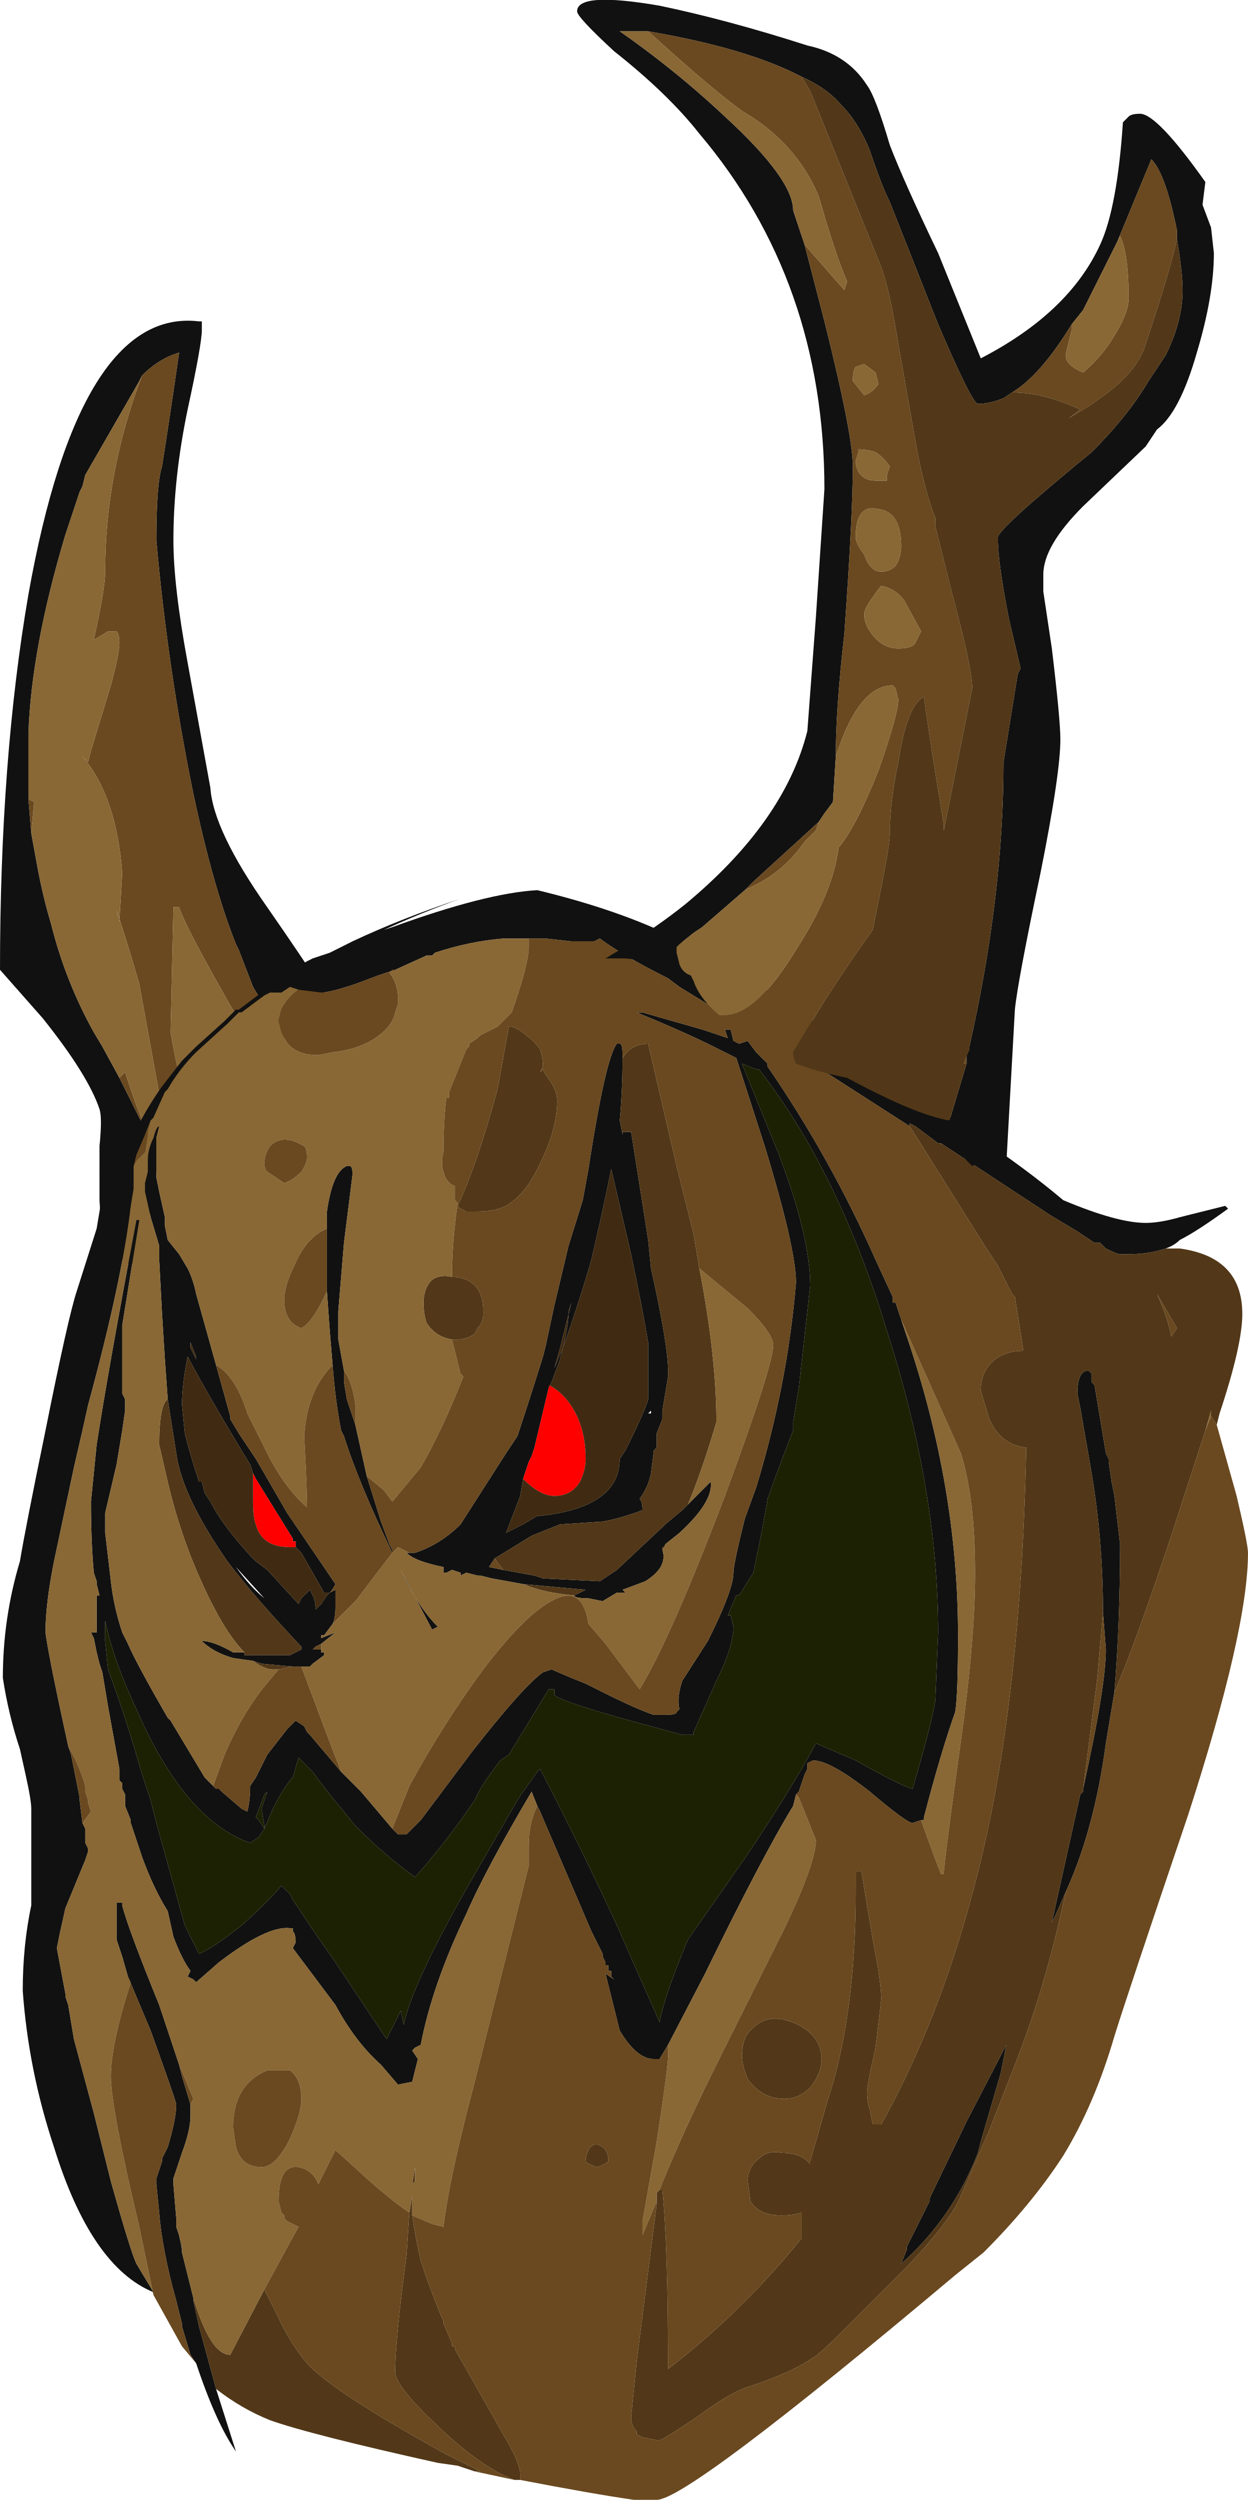 <?xml version="1.0" encoding="UTF-8" standalone="no"?>
<svg xmlns:ffdec="https://www.free-decompiler.com/flash" xmlns:xlink="http://www.w3.org/1999/xlink" ffdec:objectType="shape" height="43.95px" width="21.95px" xmlns="http://www.w3.org/2000/svg">
  <g transform="matrix(1.0, 0.0, 0.0, 1.0, 12.05, 33.15)">
    <path d="M-9.3 -12.55 L-9.55 -10.9 Q-10.25 -10.9 -10.3 -12.05 L-10.3 -13.0 Q-10.25 -13.5 -10.3 -13.65 -10.5 -14.25 -11.3 -15.25 L-12.05 -16.1 Q-12.05 -19.8 -11.55 -22.7 -10.65 -27.75 -8.55 -27.5 L-8.5 -27.5 -8.5 -27.35 Q-8.5 -27.1 -8.75 -25.95 -9.0 -24.75 -9.0 -23.65 -9.0 -22.85 -8.75 -21.5 L-8.35 -19.3 Q-8.3 -18.55 -7.35 -17.2 -6.1 -15.4 -6.0 -15.1 L-7.0 -15.05 -7.15 -15.2 Q-7.4 -15.45 -7.6 -15.8 L-7.85 -16.45 -7.9 -16.55 Q-8.3 -17.55 -8.65 -19.2 -9.1 -21.4 -9.3 -23.65 -9.3 -24.65 -9.2 -24.95 -9.05 -25.9 -8.9 -26.95 -9.25 -26.85 -9.55 -26.55 L-9.6 -26.45 -10.55 -24.8 -10.6 -24.6 -10.65 -24.5 -10.9 -23.75 Q-11.5 -21.75 -11.55 -20.25 L-11.55 -19.1 -11.5 -18.5 -11.4 -17.95 Q-11.3 -17.4 -11.15 -16.9 -10.9 -15.9 -10.4 -15.0 L-10.25 -14.75 -9.95 -14.2 -9.55 -13.4 -9.3 -12.55" fill="#111111" fill-rule="evenodd" stroke="none"/>
    <path d="M-7.0 -15.05 L-7.3 -14.2 -7.55 -14.7 Q-8.75 -16.75 -8.9 -17.2 L-9.0 -17.2 -9.05 -15.0 Q-8.9 -14.1 -8.6 -13.25 L-8.25 -12.55 -9.3 -12.55 -9.55 -13.4 -9.95 -14.2 Q-9.9 -14.25 -9.85 -14.3 -9.5 -13.2 -9.3 -13.0 L-9.1 -13.1 Q-9.5 -15.3 -9.6 -15.85 -9.8 -16.55 -10.0 -17.15 L-9.95 -16.95 -9.9 -17.8 Q-10.0 -19.15 -10.6 -19.85 L-10.5 -19.75 -10.45 -19.95 -10.1 -21.1 Q-9.95 -21.65 -9.95 -21.85 -9.95 -22.0 -10.0 -22.05 L-10.15 -22.05 -10.4 -21.9 Q-10.2 -22.8 -10.2 -23.1 -10.2 -24.85 -9.55 -26.55 -9.25 -26.85 -8.9 -26.95 -9.05 -25.9 -9.2 -24.95 -9.3 -24.65 -9.3 -23.65 -9.1 -21.4 -8.65 -19.2 -8.3 -17.55 -7.9 -16.55 L-7.85 -16.45 -7.6 -15.8 Q-7.4 -15.45 -7.15 -15.2 L-7.0 -15.05 M-11.5 -18.5 L-11.55 -19.1 -11.45 -19.05 -11.5 -18.5" fill="#6a4920" fill-rule="evenodd" stroke="none"/>
    <path d="M-7.3 -14.2 L-8.25 -12.55 -8.6 -13.25 Q-8.9 -14.1 -9.05 -15.0 L-9.0 -17.2 -8.9 -17.2 Q-8.75 -16.75 -7.55 -14.7 L-7.3 -14.2 M-9.95 -14.2 L-10.25 -14.75 -10.4 -15.0 Q-10.9 -15.9 -11.15 -16.9 -11.3 -17.4 -11.4 -17.95 L-11.5 -18.5 -11.45 -19.05 -11.55 -19.1 -11.55 -20.25 Q-11.5 -21.75 -10.9 -23.75 L-10.65 -24.5 -10.6 -24.6 -10.55 -24.8 -9.6 -26.45 -9.55 -26.55 Q-10.2 -24.85 -10.2 -23.1 -10.2 -22.8 -10.4 -21.9 L-10.15 -22.05 -10.0 -22.05 Q-9.95 -22.0 -9.95 -21.85 -9.95 -21.65 -10.1 -21.1 L-10.45 -19.95 -10.5 -19.75 -10.6 -19.85 Q-10.0 -19.15 -9.9 -17.8 L-9.95 -16.95 -10.0 -17.15 Q-9.8 -16.55 -9.6 -15.85 -9.5 -15.3 -9.1 -13.1 L-9.3 -13.0 Q-9.5 -13.2 -9.85 -14.3 -9.9 -14.25 -9.95 -14.2" fill="#896835" fill-rule="evenodd" stroke="none"/>
    <path d="M1.25 -14.35 L1.0 -14.45 1.65 -12.85 Q2.2 -11.4 2.2 -10.55 L2.0 -8.75 1.9 -8.15 1.9 -8.0 Q1.7 -7.5 1.45 -6.8 1.4 -6.45 1.2 -5.5 L0.95 -5.1 0.9 -5.1 0.75 -4.75 0.8 -4.75 0.85 -4.55 Q0.85 -4.2 0.55 -3.6 L0.15 -2.7 0.15 -2.65 -0.05 -2.65 -1.15 -2.95 Q-2.2 -3.25 -2.3 -3.35 L-2.3 -3.45 -2.4 -3.45 -3.1 -2.3 -3.25 -2.2 Q-3.6 -1.75 -3.7 -1.5 -4.25 -0.7 -4.75 -0.15 -5.25 -0.5 -5.8 -1.05 L-6.0 -1.3 Q-6.3 -1.65 -6.55 -2.0 L-6.8 -2.25 -6.9 -1.9 Q-7.05 -1.75 -7.25 -1.35 L-7.4 -1.0 -7.4 -1.05 -7.45 -1.35 -7.35 -1.65 -7.4 -1.6 -7.55 -1.2 -7.5 -1.15 -7.4 -1.0 -7.5 -0.85 -7.65 -0.75 Q-8.8 -1.15 -9.65 -3.1 -10.05 -3.95 -10.2 -4.65 L-10.2 -4.3 -10.15 -3.8 Q-9.85 -3.0 -9.55 -1.95 L-9.4 -1.5 -9.3 -1.1 -8.8 0.7 -8.55 1.2 Q-8.3 1.1 -7.8 0.7 -7.35 0.3 -7.1 0.0 L-6.95 0.15 -6.9 0.25 -6.5 0.85 -6.15 1.35 -5.25 2.7 -5.0 2.2 -4.95 2.45 Q-4.8 1.75 -3.9 0.15 L-2.95 -1.5 -2.85 -1.65 -2.6 -2.0 -2.55 -2.05 Q-1.8 -0.6 -1.2 0.7 -0.65 1.95 -0.45 2.4 -0.35 1.9 0.05 0.95 L1.1 -0.55 Q1.9 -1.75 2.3 -2.5 L3.0 -2.2 Q3.8 -1.75 4.0 -1.7 4.35 -2.9 4.4 -3.25 L4.45 -4.45 Q4.45 -6.95 3.55 -9.75 2.7 -12.55 1.3 -14.35 L1.25 -14.35 M-5.15 -1.0 L-5.05 -0.9 -4.9 -0.9 -4.65 -1.15 -3.75 -2.35 Q-2.85 -3.5 -2.5 -3.75 L-2.35 -3.8 -2.0 -3.65 -1.75 -3.55 -1.45 -3.4 Q-0.85 -3.1 -0.55 -3.0 L-0.35 -3.0 Q-0.15 -3.0 -0.15 -3.05 L-0.1 -3.1 Q-0.15 -3.3 -0.05 -3.6 L0.4 -4.3 Q0.85 -5.2 0.85 -5.5 0.85 -5.65 1.05 -6.45 L1.25 -7.0 Q1.8 -8.8 1.95 -10.6 1.95 -11.2 1.4 -13.0 L0.9 -14.55 0.5 -14.75 Q0.0 -15.0 -0.85 -15.35 L-0.75 -15.35 0.3 -15.05 0.75 -14.9 0.7 -15.05 0.8 -15.05 0.85 -14.85 0.95 -14.8 1.1 -14.85 1.25 -14.65 1.45 -14.45 1.45 -14.4 Q2.55 -12.8 3.35 -11.0 L3.65 -10.35 3.65 -10.25 3.7 -10.25 3.9 -9.65 Q4.8 -7.0 4.8 -4.4 4.8 -3.35 4.75 -3.05 4.5 -2.35 4.2 -1.2 L4.2 -1.15 4.15 -1.15 4.0 -1.1 Q3.9 -1.1 3.25 -1.65 2.55 -2.2 2.25 -2.2 L2.15 -2.15 2.15 -2.05 2.1 -1.95 2.0 -1.65 1.95 -1.6 1.9 -1.4 Q1.35 -0.5 0.35 1.55 L-0.3 2.8 -0.45 3.05 -0.55 3.05 Q-0.85 3.05 -1.15 2.55 L-1.4 1.55 -1.25 1.65 -1.3 1.6 -1.3 1.5 -1.35 1.5 -1.35 1.4 -1.4 1.4 -1.4 1.35 -1.45 1.25 -1.45 1.2 -1.65 0.8 -2.55 -1.3 -2.6 -1.4 -2.7 -1.65 Q-3.5 -0.3 -3.85 0.5 -4.45 1.75 -4.65 2.8 L-4.75 2.85 -4.8 2.9 -4.7 3.05 -4.8 3.45 -5.05 3.5 -5.35 3.15 Q-5.8 2.75 -6.15 2.1 L-6.9 1.1 -6.85 1.0 Q-6.85 0.85 -6.9 0.8 L-6.9 0.75 -6.95 0.75 Q-7.35 0.7 -8.2 1.35 L-8.6 1.7 -8.65 1.65 -8.75 1.6 -8.7 1.5 Q-8.85 1.3 -9.0 0.9 L-9.1 0.45 Q-9.35 0.05 -9.55 -0.5 L-9.75 -1.1 -9.75 -1.15 -9.85 -1.4 -9.85 -1.6 -9.9 -1.7 -9.9 -1.8 -9.95 -1.85 -9.95 -2.05 -10.15 -3.15 -10.25 -3.75 -10.3 -3.9 -10.35 -4.1 -10.4 -4.35 -10.45 -4.45 -10.35 -4.45 -10.35 -5.1 -10.3 -5.1 -10.35 -5.3 -10.35 -5.35 -10.4 -5.5 Q-10.45 -6.05 -10.45 -6.75 L-10.35 -7.75 Q-10.15 -9.05 -9.65 -11.7 L-9.6 -11.7 -9.9 -9.85 -9.9 -8.65 -9.85 -8.55 -9.85 -8.35 -9.9 -8.0 -10.0 -7.4 -10.2 -6.55 -10.2 -6.2 -10.1 -5.35 Q-10.05 -4.9 -9.9 -4.45 L-9.8 -4.25 Q-9.65 -3.9 -9.1 -2.95 L-9.05 -2.9 -8.45 -1.9 -8.3 -1.75 -8.25 -1.7 -8.2 -1.7 -8.15 -1.65 -7.8 -1.35 -7.7 -1.3 Q-7.65 -1.5 -7.65 -1.75 L-7.55 -1.9 -7.35 -2.3 -7.0 -2.75 -6.85 -2.9 -6.7 -2.8 -6.65 -2.7 -6.6 -2.65 -6.05 -2.0 -5.7 -1.65 -5.15 -1.0 M3.95 -13.35 L2.55 -14.25 1.95 -14.6 0.55 -15.4 -0.1 -15.8 -0.3 -15.95 Q-1.1 -16.35 -1.5 -16.65 L-1.6 -16.6 -2.0 -16.6 -2.45 -16.65 -2.8 -16.65 -3.2 -16.65 Q-3.8 -16.6 -4.4 -16.4 L-4.45 -16.35 -4.55 -16.35 -5.1 -16.1 -5.4 -16.0 -5.8 -15.85 Q-6.25 -15.7 -6.4 -15.7 L-6.8 -15.75 -6.95 -15.8 -7.1 -15.7 -7.3 -15.7 -7.4 -15.65 -7.8 -15.35 -7.85 -15.35 -8.05 -15.15 -8.6 -14.65 Q-8.9 -14.35 -9.1 -14.0 L-9.15 -13.95 -9.35 -13.5 -9.4 -13.45 -9.5 -13.2 -9.65 -12.85 -9.7 -12.65 -9.7 -12.25 -9.75 -11.95 Q-9.9 -10.65 -10.5 -8.45 L-10.6 -8.0 -10.75 -7.35 -11.1 -5.7 Q-11.25 -4.95 -11.25 -4.45 -11.2 -4.05 -10.85 -2.45 L-10.8 -2.3 -10.65 -1.55 -10.65 -1.5 -10.6 -1.1 -10.55 -1.0 -10.55 -0.75 -10.5 -0.65 -10.5 -0.6 -10.55 -0.45 -10.9 0.4 -11.0 0.85 -11.05 1.1 -10.9 1.9 -10.9 1.95 -10.85 2.1 -10.75 2.7 -10.4 4.0 -10.1 5.2 Q-9.75 6.45 -9.65 6.65 L-9.35 7.15 Q-10.45 6.7 -11.1 4.6 -11.55 3.25 -11.65 1.85 -11.65 1.05 -11.5 0.35 L-11.5 -1.35 Q-11.5 -1.5 -11.6 -1.95 L-11.7 -2.4 Q-11.9 -3.0 -12.0 -3.65 -12.0 -4.7 -11.7 -5.7 -11.6 -6.3 -11.25 -8.0 -10.85 -10.0 -10.7 -10.45 L-10.35 -11.55 -10.2 -12.45 -10.3 -12.55 -9.9 -13.2 -9.75 -13.5 -9.7 -13.35 -9.7 -13.2 -9.65 -13.3 Q-9.45 -13.7 -9.2 -14.05 L-8.85 -14.5 -8.6 -14.75 -8.1 -15.2 -7.9 -15.4 -7.85 -15.4 -7.45 -15.7 -7.4 -15.75 -7.5 -15.75 -7.4 -15.8 -6.65 -16.25 -6.55 -16.3 -6.25 -16.4 -5.85 -16.6 Q-5.0 -17.0 -3.95 -17.35 -4.65 -17.1 -5.3 -16.8 L-5.15 -16.85 Q-3.5 -17.45 -2.6 -17.5 -1.15 -17.15 -0.15 -16.65 L1.6 -15.65 5.1 -13.2 Q6.0 -12.6 6.65 -12.05 7.6 -11.65 8.1 -11.65 8.35 -11.65 8.7 -11.75 L9.5 -11.95 9.55 -11.9 Q9.0 -11.5 8.7 -11.35 8.6 -11.25 8.45 -11.2 8.15 -11.1 7.8 -11.1 L7.65 -11.1 Q7.6 -11.1 7.4 -11.2 L7.3 -11.3 7.2 -11.3 6.9 -11.5 6.4 -11.8 6.25 -11.9 4.5 -13.05 4.45 -13.05 4.05 -13.35 3.95 -13.4 3.95 -13.35 M-5.6 -7.2 L-5.35 -6.4 -5.2 -6.0 -5.15 -5.9 -5.15 -5.85 Q-5.75 -7.1 -6.0 -7.9 L-6.05 -8.0 Q-6.15 -8.5 -6.2 -9.15 L-6.25 -9.75 -6.3 -10.45 -6.3 -11.5 -6.3 -11.85 Q-6.2 -12.55 -5.95 -12.65 L-5.9 -12.65 Q-5.85 -12.65 -5.85 -12.5 L-6.0 -11.3 -6.1 -10.1 -6.1 -9.6 -6.0 -9.05 -6.0 -8.85 -5.95 -8.55 -5.8 -8.1 -5.6 -7.2 M-4.85 -5.85 L-4.75 -5.85 Q-4.3 -6.0 -3.95 -6.35 L-3.15 -7.6 -2.95 -7.9 Q-2.75 -8.5 -2.5 -9.3 L-2.45 -9.5 -2.3 -10.2 -2.05 -11.25 -1.8 -12.05 -1.7 -12.6 Q-1.4 -14.55 -1.2 -14.8 L-1.15 -14.8 Q-1.1 -14.8 -1.1 -14.6 L-1.1 -14.55 Q-1.1 -14.0 -1.15 -13.45 L-1.1 -13.2 -1.1 -13.25 -0.95 -13.25 -0.65 -11.35 -0.6 -10.85 Q-0.3 -9.5 -0.3 -9.05 L-0.3 -8.95 -0.4 -8.35 -0.4 -8.2 -0.5 -7.95 -0.5 -7.7 -0.55 -7.65 -0.6 -7.25 Q-0.65 -7.0 -0.8 -6.8 -0.75 -6.75 -0.75 -6.6 -1.15 -6.45 -1.45 -6.4 L-2.2 -6.35 -2.7 -6.15 -3.35 -5.75 -3.45 -5.6 -3.2 -5.55 -2.65 -5.45 -2.5 -5.4 -1.5 -5.35 -1.2 -5.55 -0.4 -6.3 -0.35 -6.35 -0.05 -6.6 0.05 -6.7 0.45 -7.1 Q0.5 -6.75 -0.1 -6.2 L-0.35 -6.0 -0.35 -5.95 -0.4 -5.95 -0.4 -5.9 Q-0.3 -5.6 -0.7 -5.35 L-1.1 -5.2 -1.05 -5.15 -1.2 -5.15 -1.45 -5.0 -1.7 -5.05 Q-1.95 -5.05 -1.95 -5.1 L-1.75 -5.2 -2.85 -5.3 -3.4 -5.4 -3.6 -5.45 -3.65 -5.45 -3.85 -5.5 -3.95 -5.45 -3.95 -5.5 -4.1 -5.55 -4.2 -5.5 -4.25 -5.5 -4.25 -5.6 Q-4.75 -5.7 -4.9 -5.85 L-4.85 -5.85 M-8.25 8.85 L-7.9 9.95 Q-8.25 9.45 -8.6 8.4 L-8.7 8.25 -8.85 7.75 -8.85 7.7 -8.95 7.3 Q-9.2 6.4 -9.25 5.75 L-9.3 5.25 -9.3 5.15 -9.2 4.85 -9.2 4.8 -9.1 4.6 Q-8.95 4.1 -8.95 3.85 -8.95 3.8 -9.4 2.55 L-9.8 1.6 -9.9 1.25 -10.0 0.95 -10.0 0.3 -9.9 0.3 -9.9 0.35 Q-9.8 0.75 -9.25 2.1 -9.05 2.7 -8.9 3.15 L-8.85 3.35 -8.7 3.85 -8.7 4.05 Q-8.7 4.3 -8.85 4.7 L-9.0 5.15 -9.0 5.25 -8.95 5.85 -8.95 6.0 -8.9 6.15 -8.85 6.4 -8.85 6.45 -8.65 7.25 -8.65 7.3 -8.55 7.75 -8.25 8.85 M7.35 -4.8 Q7.35 -6.05 7.15 -7.25 L6.95 -8.4 6.9 -8.65 Q6.9 -9.0 7.05 -9.05 L7.1 -9.05 7.15 -9.0 7.15 -8.85 7.2 -8.8 7.4 -7.6 7.45 -7.5 7.45 -7.45 7.5 -7.1 7.55 -6.85 7.65 -6.0 Q7.65 -4.6 7.55 -3.4 L7.4 -2.5 Q7.2 -1.0 6.7 0.1 L6.5 0.55 6.45 0.65 6.95 -1.6 7.0 -1.65 7.0 -1.7 Q7.4 -3.5 7.4 -4.15 L7.35 -4.8 M-2.85 -7.15 L-2.9 -6.85 -3.15 -6.2 -2.85 -6.35 -2.6 -6.5 -2.55 -6.5 Q-1.15 -6.65 -1.15 -7.5 L-1.05 -7.65 Q-0.7 -8.35 -0.65 -8.55 L-0.65 -9.55 Q-0.75 -10.15 -0.95 -11.1 L-1.3 -12.6 Q-1.45 -11.85 -1.65 -11.0 -1.85 -10.3 -2.15 -9.45 L-2.2 -9.25 -2.35 -8.85 -2.4 -8.75 -2.65 -7.7 -2.7 -7.55 -2.75 -7.45 -2.85 -7.15 M-2.0 -10.25 L-2.2 -9.45 -2.3 -9.1 -2.15 -9.45 Q-2.05 -9.85 -2.05 -10.1 L-2.0 -10.25 M-0.6 -8.3 L-0.6 -8.35 -0.65 -8.3 -0.6 -8.3 M-5.15 -5.85 L-5.0 -5.55 Q-4.7 -4.9 -4.35 -4.55 L-4.45 -4.5 -5.0 -5.55 -5.15 -5.85 M-9.1 -8.55 L-9.15 -9.25 -9.2 -10.05 -9.25 -11.0 -9.25 -11.25 -9.4 -11.75 -9.5 -12.2 -9.5 -12.35 -9.45 -12.55 -9.45 -12.75 Q-9.45 -12.95 -9.35 -13.15 -9.3 -13.35 -9.25 -13.35 L-9.3 -13.15 -9.3 -12.45 -9.25 -12.2 -9.15 -11.75 -9.15 -11.6 -9.1 -11.35 -8.9 -11.1 -8.75 -10.85 Q-8.65 -10.65 -8.6 -10.4 L-8.25 -9.15 -8.0 -8.25 -8.0 -8.2 -7.85 -7.95 -7.55 -7.5 -7.0 -6.55 -6.15 -5.3 Q-6.2 -5.2 -6.25 -5.15 L-6.15 -5.2 -6.15 -5.1 Q-6.15 -5.05 -6.15 -4.9 -6.15 -4.7 -6.2 -4.6 L-6.35 -4.4 -6.4 -4.4 -6.4 -4.35 -6.15 -4.45 -6.4 -4.25 -6.5 -4.2 -6.55 -4.15 -6.4 -4.15 -6.4 -4.1 -6.35 -4.1 -6.35 -4.05 -6.55 -3.9 -6.6 -3.85 -6.75 -3.85 -6.9 -3.85 -7.45 -3.9 -7.6 -3.95 -7.95 -4.0 Q-8.3 -4.1 -8.5 -4.3 -8.3 -4.3 -7.95 -4.1 L-7.75 -4.1 -7.75 -4.05 -6.95 -4.05 -6.75 -4.15 -6.75 -4.2 Q-7.6 -5.1 -8.05 -5.7 -8.85 -6.85 -8.95 -7.6 L-9.1 -8.55 M-7.6 -7.25 L-7.65 -7.4 Q-8.35 -8.55 -8.75 -9.3 -8.85 -8.8 -8.85 -8.45 L-8.8 -7.95 Q-8.7 -7.55 -8.55 -7.1 L-8.5 -7.1 -8.45 -6.9 -8.35 -6.75 Q-8.15 -6.35 -7.65 -5.8 L-7.55 -5.7 -7.35 -5.55 -6.8 -4.95 -6.75 -5.05 -6.6 -5.2 -6.55 -5.1 Q-6.5 -5.0 -6.5 -4.85 L-6.4 -4.95 -6.3 -5.1 -6.25 -5.15 Q-6.3 -5.15 -6.35 -5.15 L-6.75 -5.85 -6.85 -5.95 -6.85 -6.05 -6.9 -6.05 -6.9 -6.1 -7.55 -7.15 -7.6 -7.25 M-8.7 -9.55 L-8.7 -9.45 -8.6 -9.25 -8.6 -9.3 -8.7 -9.55 M-7.9 -5.6 Q-7.65 -5.25 -7.4 -5.05 L-7.9 -5.6 M5.65 2.8 L5.55 3.3 5.2 4.5 5.15 4.7 Q4.7 5.85 3.8 6.65 L3.9 6.4 3.9 6.35 4.3 5.55 4.3 5.5 4.95 4.15 5.65 2.8" fill="#111111" fill-rule="evenodd" stroke="none"/>
    <path d="M-0.45 5.35 L-0.4 5.35 Q-0.3 6.35 -0.3 8.4 L-0.3 8.5 Q1.0 7.5 2.05 6.2 L2.05 5.75 Q1.9 5.8 1.7 5.8 1.3 5.8 1.15 5.55 L1.1 5.2 Q1.1 4.95 1.3 4.8 1.45 4.65 1.7 4.7 2.05 4.7 2.2 4.9 L2.2 4.85 Q2.3 4.5 2.5 3.8 3.0 2.3 3.0 0.1 L3.0 -0.25 3.1 -0.25 Q3.15 0.05 3.3 0.95 3.45 1.7 3.45 2.0 L3.35 2.85 Q3.2 3.5 3.2 3.65 3.2 3.8 3.25 3.95 L3.3 4.2 3.45 4.2 Q4.45 2.4 5.05 0.15 5.9 -2.95 6.0 -7.7 5.55 -7.75 5.35 -8.2 L5.2 -8.7 Q5.2 -9.05 5.45 -9.25 5.65 -9.4 5.95 -9.4 L5.8 -10.35 5.75 -10.4 5.5 -10.9 5.3 -11.2 3.95 -13.35 3.95 -13.4 4.05 -13.35 4.45 -13.05 4.5 -13.05 6.25 -11.9 6.4 -11.8 6.9 -11.5 7.2 -11.3 7.3 -11.3 7.4 -11.2 Q7.6 -11.1 7.65 -11.1 L7.8 -11.1 Q8.15 -11.1 8.45 -11.2 L8.7 -11.2 Q9.8 -11.05 9.8 -10.05 9.8 -9.5 9.4 -8.3 L9.35 -8.1 9.25 -8.25 9.25 -8.35 9.15 -8.0 8.55 -6.15 Q7.9 -4.2 7.55 -3.4 7.65 -4.6 7.65 -6.0 L7.55 -6.85 7.5 -7.1 7.45 -7.45 7.45 -7.5 7.4 -7.6 7.2 -8.8 7.15 -8.85 7.15 -9.0 7.1 -9.05 7.05 -9.05 Q6.9 -9.0 6.9 -8.65 L6.95 -8.4 7.15 -7.25 Q7.35 -6.05 7.35 -4.8 L7.25 -3.65 7.0 -1.7 7.0 -1.65 6.95 -1.6 6.45 0.65 6.5 0.55 6.7 0.1 6.55 0.75 Q6.25 2.0 5.8 3.15 L5.35 4.3 4.85 5.45 Q4.7 5.85 3.95 6.65 L2.7 7.9 Q2.35 8.25 2.25 8.3 1.9 8.55 1.15 8.8 0.8 8.9 0.2 9.35 -0.4 9.75 -0.45 9.75 L-0.5 9.75 -0.75 9.7 -0.85 9.65 -0.85 9.6 Q-0.95 9.5 -0.95 9.35 L-0.85 8.35 -0.5 5.6 -0.5 5.55 -0.5 5.4 -0.45 5.35 M-4.1 -10.7 L-4.05 -10.7 Q-3.55 -10.65 -3.55 -10.1 L-3.55 -10.05 Q-3.55 -9.9 -3.65 -9.8 L-3.7 -9.7 Q-3.85 -9.6 -4.0 -9.6 L-4.1 -9.6 Q-4.4 -9.65 -4.55 -9.9 -4.6 -10.05 -4.6 -10.25 -4.6 -10.5 -4.45 -10.65 -4.3 -10.75 -4.1 -10.7 M-1.1 -14.55 Q-0.95 -14.8 -0.65 -14.8 L-0.15 -12.65 0.15 -11.45 0.25 -10.85 Q0.55 -9.3 0.55 -8.15 0.3 -7.3 0.05 -6.7 L-0.05 -6.6 -0.35 -6.35 -0.4 -6.3 -1.2 -5.55 -1.5 -5.35 -2.5 -5.4 -2.65 -5.45 -3.2 -5.55 -3.35 -5.75 -2.7 -6.15 -2.2 -6.35 -1.45 -6.4 Q-1.15 -6.45 -0.75 -6.6 -0.75 -6.75 -0.8 -6.8 -0.65 -7.0 -0.6 -7.25 L-0.55 -7.65 -0.5 -7.7 -0.5 -7.95 -0.4 -8.2 -0.4 -8.35 -0.3 -8.95 -0.3 -9.05 Q-0.3 -9.5 -0.6 -10.85 L-0.65 -11.35 -0.95 -13.25 -1.1 -13.25 -1.1 -13.2 -1.15 -13.45 Q-1.1 -14.0 -1.1 -14.55 M-2.9 10.45 L-3.0 10.45 Q-3.55 10.25 -4.3 9.55 L-4.35 9.5 Q-5.1 8.8 -5.1 8.55 -5.1 8.0 -4.9 6.5 L-4.85 5.75 -4.8 5.45 -4.8 5.8 Q-4.75 6.15 -4.65 6.6 -4.5 7.05 -4.3 7.55 L-4.25 7.65 -4.25 7.7 -4.1 8.05 -4.1 8.1 -4.05 8.1 -4.05 8.15 -3.85 8.5 -3.2 9.65 Q-2.9 10.15 -2.9 10.35 L-2.9 10.45 M-3.7 10.3 L-4.0 10.2 -4.35 10.15 Q-6.6 9.65 -7.3 9.4 -7.8 9.2 -8.25 8.85 L-8.55 7.75 -8.65 7.3 -8.65 7.25 Q-8.35 8.25 -8.0 8.25 L-7.4 7.1 -7.2 7.5 Q-6.95 8.05 -6.65 8.4 -6.2 8.9 -4.2 10.0 L-3.6 10.3 -3.7 10.3 M8.65 -9.8 L8.3 -10.4 Q8.5 -9.95 8.55 -9.65 L8.65 -9.8 M-0.35 -6.0 L-0.4 -5.9 -0.4 -5.95 -0.35 -5.95 -0.35 -6.0 M-1.95 -5.1 Q-2.5 -5.15 -2.85 -5.3 L-1.75 -5.2 -1.95 -5.1 M-3.05 -15.1 Q-2.9 -15.05 -2.8 -14.95 -2.65 -14.85 -2.55 -14.7 -2.5 -14.55 -2.5 -14.4 L-2.55 -14.3 -2.5 -14.35 -2.45 -14.25 Q-2.25 -14.0 -2.25 -13.8 -2.25 -13.3 -2.55 -12.7 -2.8 -12.15 -3.15 -11.95 -3.35 -11.85 -3.65 -11.85 L-3.85 -11.85 -3.95 -11.9 -4.0 -11.95 Q-3.65 -12.7 -3.3 -14.0 L-3.1 -15.1 -3.05 -15.1 M-9.1 -8.55 L-8.95 -7.6 Q-8.85 -6.85 -8.05 -5.7 -7.6 -5.1 -6.75 -4.2 L-6.75 -4.15 -6.95 -4.05 -7.75 -4.05 -7.75 -4.1 Q-8.2 -4.55 -8.7 -5.8 -8.95 -6.45 -9.1 -7.1 L-9.25 -7.75 Q-9.25 -8.45 -9.1 -8.55 M-7.6 -3.95 L-7.45 -3.9 -6.9 -3.85 -7.15 -3.8 -7.25 -3.8 Q-7.4 -3.8 -7.6 -3.95 M-4.8 5.25 L-4.75 4.95 -4.75 5.2 -4.8 5.25 M-1.75 4.85 Q-1.75 4.75 -1.7 4.65 -1.65 4.55 -1.55 4.55 -1.35 4.6 -1.35 4.85 -1.4 4.9 -1.55 4.95 -1.7 4.9 -1.75 4.85 M5.65 2.8 L4.95 4.15 4.3 5.5 4.3 5.55 3.9 6.35 3.9 6.4 3.8 6.65 Q4.7 5.85 5.15 4.7 L5.2 4.5 5.55 3.3 5.65 2.8 M1.7 2.35 Q1.95 2.4 2.15 2.55 2.4 2.75 2.4 3.05 2.4 3.3 2.2 3.55 2.0 3.75 1.75 3.75 1.35 3.75 1.1 3.4 1.0 3.15 1.0 3.0 1.0 2.65 1.2 2.5 1.4 2.3 1.7 2.35" fill="#523818" fill-rule="evenodd" stroke="none"/>
    <path d="M-2.4 -8.75 L-2.4 -8.8 Q-2.2 -8.7 -2.05 -8.5 -1.75 -8.1 -1.75 -7.5 -1.75 -7.3 -1.85 -7.1 -2.0 -6.85 -2.3 -6.85 -2.55 -6.85 -2.85 -7.15 L-2.75 -7.45 -2.7 -7.55 -2.65 -7.7 -2.4 -8.75 M-7.6 -7.25 L-7.55 -7.15 -6.9 -6.1 -6.9 -6.05 -6.85 -6.05 -6.85 -5.95 -6.95 -5.95 Q-7.45 -5.95 -7.55 -6.35 -7.6 -6.45 -7.6 -6.8 L-7.6 -7.25" fill="#ff0000" fill-rule="evenodd" stroke="none"/>
    <path d="M-2.4 -8.75 L-2.35 -8.85 -2.2 -9.25 -2.15 -9.45 Q-1.85 -10.3 -1.65 -11.0 -1.45 -11.85 -1.3 -12.6 L-0.95 -11.1 Q-0.75 -10.15 -0.65 -9.55 L-0.65 -8.55 Q-0.7 -8.35 -1.05 -7.65 L-1.15 -7.5 Q-1.15 -6.65 -2.55 -6.5 L-2.6 -6.5 -2.85 -6.35 -3.15 -6.2 -2.9 -6.85 -2.85 -7.15 Q-2.55 -6.85 -2.3 -6.85 -2.0 -6.85 -1.85 -7.1 -1.75 -7.3 -1.75 -7.5 -1.75 -8.1 -2.05 -8.5 -2.2 -8.7 -2.4 -8.8 L-2.4 -8.75 M-2.0 -10.25 L-2.05 -10.1 Q-2.05 -9.85 -2.15 -9.45 L-2.3 -9.1 -2.2 -9.45 -2.0 -10.25 M-6.25 -5.15 L-6.3 -5.1 -6.4 -4.95 -6.5 -4.85 Q-6.5 -5.0 -6.55 -5.1 L-6.6 -5.2 -6.75 -5.05 -6.8 -4.95 -7.35 -5.55 -7.55 -5.7 -7.65 -5.8 Q-8.15 -6.35 -8.35 -6.75 L-8.45 -6.9 -8.5 -7.1 -8.55 -7.1 Q-8.7 -7.55 -8.8 -7.95 L-8.85 -8.45 Q-8.85 -8.8 -8.75 -9.3 -8.35 -8.55 -7.65 -7.4 L-7.6 -7.25 -7.6 -6.8 Q-7.6 -6.45 -7.55 -6.35 -7.45 -5.95 -6.95 -5.95 L-6.85 -5.95 -6.75 -5.85 -6.35 -5.15 Q-6.3 -5.15 -6.25 -5.15 M-8.7 -9.55 L-8.6 -9.3 -8.6 -9.25 -8.7 -9.45 -8.7 -9.55" fill="#402b12" fill-rule="evenodd" stroke="none"/>
    <path d="M3.7 -10.25 L3.8 -9.95 4.85 -7.6 Q5.1 -6.8 5.1 -5.5 5.1 -4.45 4.9 -2.9 4.55 -0.4 4.55 -0.2 L4.5 -0.2 Q4.4 -0.45 4.15 -1.15 L4.2 -1.15 4.2 -1.2 Q4.5 -2.35 4.75 -3.05 4.8 -3.35 4.8 -4.4 4.8 -7.0 3.9 -9.65 L3.7 -10.25 M1.95 -1.6 L2.0 -1.55 2.3 -0.8 Q2.3 -0.4 1.75 0.75 L0.6 3.05 Q-0.05 4.35 -0.45 5.35 L-0.5 5.4 -0.5 5.55 -0.75 6.15 -0.75 5.9 -0.5 4.5 Q-0.3 3.2 -0.3 3.0 L-0.3 2.8 0.35 1.55 Q1.35 -0.5 1.9 -1.4 L1.95 -1.6 M-2.8 -16.65 L-2.75 -16.65 -2.75 -16.5 Q-2.75 -16.2 -3.05 -15.35 L-3.3 -15.1 -3.6 -14.95 -3.65 -14.9 -3.8 -14.8 -3.8 -14.75 -3.85 -14.7 -4.15 -13.95 -4.15 -13.85 -4.2 -13.85 Q-4.25 -13.45 -4.25 -12.9 -4.3 -12.7 -4.25 -12.55 -4.2 -12.35 -4.05 -12.3 L-4.05 -12.05 -4.0 -12.0 Q-4.1 -11.3 -4.1 -10.7 -4.3 -10.75 -4.45 -10.65 -4.6 -10.5 -4.6 -10.25 -4.6 -10.05 -4.55 -9.9 -4.4 -9.65 -4.1 -9.6 L-3.95 -9.0 -3.9 -8.95 Q-4.25 -8.05 -4.65 -7.35 L-5.15 -6.75 -5.3 -6.95 -5.6 -7.2 -5.8 -8.1 -5.8 -8.45 Q-5.85 -8.85 -6.0 -9.05 L-6.1 -9.6 -6.1 -10.1 -6.0 -11.3 -5.85 -12.5 Q-5.85 -12.65 -5.9 -12.65 L-5.95 -12.65 Q-6.2 -12.55 -6.3 -11.85 L-6.3 -11.5 -6.3 -11.55 Q-6.65 -11.4 -6.85 -10.95 -7.05 -10.55 -7.05 -10.3 -7.05 -9.9 -6.75 -9.8 -6.55 -9.9 -6.3 -10.45 L-6.25 -9.75 -6.2 -9.15 Q-6.65 -8.7 -6.7 -7.9 -6.65 -7.0 -6.65 -6.65 -7.0 -6.95 -7.3 -7.5 L-7.7 -8.3 Q-7.9 -8.95 -8.25 -9.15 L-8.6 -10.4 Q-8.65 -10.65 -8.75 -10.85 L-8.9 -11.1 -9.1 -11.35 -9.15 -11.6 -9.15 -11.75 -9.25 -12.2 -9.3 -12.45 -9.3 -13.15 -9.25 -13.35 Q-9.3 -13.35 -9.35 -13.15 -9.45 -12.95 -9.45 -12.75 L-9.45 -12.55 -9.5 -12.35 -9.5 -12.2 -9.4 -11.75 -9.25 -11.25 -9.25 -11.0 -9.2 -10.05 -9.15 -9.25 -9.1 -8.55 Q-9.25 -8.45 -9.25 -7.75 L-9.1 -7.1 Q-8.95 -6.45 -8.7 -5.8 -8.2 -4.55 -7.75 -4.1 L-7.95 -4.1 Q-8.3 -4.3 -8.5 -4.3 -8.3 -4.1 -7.95 -4.0 L-7.6 -3.95 Q-7.4 -3.8 -7.25 -3.8 L-7.15 -3.8 -7.4 -3.5 Q-7.8 -3.0 -8.1 -2.3 L-8.3 -1.75 -8.45 -1.9 -9.05 -2.9 -9.1 -2.95 Q-9.65 -3.9 -9.8 -4.25 L-9.9 -4.45 Q-10.05 -4.9 -10.1 -5.35 L-10.2 -6.2 -10.2 -6.55 -10.0 -7.4 -9.9 -8.0 -9.85 -8.35 -9.85 -8.55 -9.9 -8.65 -9.9 -9.85 -9.6 -11.7 -9.65 -11.7 Q-10.15 -9.05 -10.35 -7.75 L-10.45 -6.75 Q-10.45 -6.05 -10.4 -5.5 L-10.35 -5.35 -10.35 -5.3 -10.3 -5.1 -10.35 -5.1 -10.35 -4.45 -10.45 -4.45 -10.4 -4.35 -10.35 -4.1 -10.3 -3.9 -10.25 -3.75 -10.15 -3.15 -9.95 -2.05 -9.95 -1.85 -9.9 -1.8 -9.9 -1.7 -9.85 -1.6 -9.85 -1.4 -9.75 -1.15 -9.75 -1.1 -9.55 -0.5 Q-9.35 0.05 -9.1 0.45 L-9.0 0.9 Q-8.85 1.3 -8.7 1.5 L-8.75 1.6 -8.65 1.65 -8.6 1.7 -8.2 1.35 Q-7.35 0.7 -6.95 0.75 L-6.9 0.75 -6.9 0.8 Q-6.85 0.85 -6.85 1.0 L-6.9 1.1 -6.15 2.1 Q-5.8 2.75 -5.35 3.15 L-5.05 3.5 -4.8 3.45 -4.7 3.05 -4.8 2.9 -4.75 2.85 -4.65 2.8 Q-4.45 1.75 -3.85 0.5 -3.5 -0.3 -2.7 -1.65 L-2.6 -1.4 -2.55 -1.3 -2.6 -1.4 Q-2.75 -1.1 -2.75 -0.7 L-2.75 -0.35 -3.7 3.45 Q-4.15 5.15 -4.25 6.0 L-4.45 5.95 -4.8 5.8 -4.8 5.45 -4.85 5.75 Q-5.15 5.55 -5.6 5.15 L-6.15 4.65 -6.45 5.25 Q-6.55 5.0 -6.8 4.95 -7.15 4.9 -7.15 5.55 L-7.1 5.75 -7.05 5.8 -7.05 5.85 -7.0 5.9 -6.8 6.0 -7.4 7.1 -8.0 8.25 Q-8.35 8.25 -8.65 7.25 L-8.85 6.45 -8.85 6.4 -8.85 6.3 -8.9 6.15 -8.95 6.0 -8.95 5.85 -9.0 5.25 -9.0 5.15 -8.85 4.7 Q-8.7 4.3 -8.7 4.05 L-8.7 3.85 -8.65 3.75 -8.9 3.15 Q-9.05 2.7 -9.25 2.1 -9.8 0.75 -9.9 0.35 L-9.9 0.3 -10.0 0.3 -10.0 0.95 -9.9 1.25 -9.8 1.6 -9.75 1.7 Q-10.1 2.8 -10.1 3.35 -10.1 3.9 -9.6 6.0 L-9.35 7.2 -9.35 7.15 -9.65 6.65 Q-9.75 6.45 -10.1 5.2 L-10.4 4.0 -10.75 2.7 -10.85 2.1 -10.9 1.95 -10.9 1.9 -11.05 1.1 -11.0 0.85 -10.9 0.4 -10.55 -0.45 -10.5 -0.6 -10.5 -0.65 -10.55 -0.75 -10.55 -1.0 -10.6 -1.1 -10.45 -1.3 -10.5 -1.45 -10.5 -1.5 -10.55 -1.65 -10.55 -1.75 Q-10.65 -2.1 -10.85 -2.45 -11.2 -4.05 -11.25 -4.45 -11.25 -4.95 -11.1 -5.7 L-10.75 -7.35 -10.6 -8.0 -10.5 -8.45 Q-9.9 -10.65 -9.75 -11.95 L-9.7 -12.25 -9.7 -12.65 -9.65 -12.75 -9.5 -12.9 -9.45 -13.2 -9.45 -13.25 -9.4 -13.45 -9.35 -13.5 -9.15 -13.95 -9.1 -14.0 Q-8.9 -14.35 -8.6 -14.65 L-8.05 -15.15 -7.85 -15.35 -7.8 -15.35 -7.4 -15.65 -7.3 -15.7 -7.1 -15.7 -6.95 -15.8 -6.8 -15.75 Q-7.0 -15.6 -7.1 -15.4 L-7.15 -15.2 -7.1 -15.0 -7.05 -14.9 Q-6.9 -14.6 -6.45 -14.6 L-6.2 -14.65 Q-5.75 -14.7 -5.45 -14.9 -5.15 -15.1 -5.1 -15.35 L-5.05 -15.5 -5.05 -15.6 Q-5.05 -15.85 -5.2 -16.05 L-5.15 -16.1 -5.1 -16.1 -4.55 -16.35 -4.45 -16.35 -4.4 -16.4 Q-3.8 -16.6 -3.2 -16.65 L-2.8 -16.65 M-5.15 -5.85 L-5.05 -5.95 -4.85 -5.85 -4.9 -5.85 Q-4.75 -5.7 -4.25 -5.6 L-4.25 -5.5 -4.2 -5.5 -4.1 -5.55 -3.95 -5.5 -3.95 -5.45 -3.85 -5.5 -3.65 -5.45 -3.6 -5.45 -3.4 -5.4 -2.85 -5.3 Q-2.5 -5.15 -1.95 -5.1 -1.95 -5.05 -1.7 -5.05 L-1.45 -5.0 -1.2 -5.15 -1.05 -5.15 -1.1 -5.2 -0.7 -5.35 Q-0.3 -5.6 -0.4 -5.9 L-0.35 -6.0 -0.1 -6.2 Q0.5 -6.75 0.45 -7.1 L0.05 -6.7 Q0.3 -7.3 0.55 -8.15 0.55 -9.3 0.25 -10.85 L1.1 -10.15 Q1.55 -9.7 1.55 -9.5 1.55 -9.15 0.7 -6.85 -0.25 -4.35 -0.8 -3.45 L-1.4 -4.25 -1.7 -4.6 Q-1.8 -5.25 -2.25 -5.05 -2.75 -4.85 -3.55 -3.8 -4.25 -2.85 -4.85 -1.75 L-5.15 -1.0 -5.7 -1.65 -6.05 -2.0 -6.3 -2.65 -6.75 -3.85 -6.6 -3.85 -6.55 -3.9 -6.35 -4.05 -6.35 -4.1 -6.4 -4.1 -6.4 -4.25 -6.15 -4.45 -6.4 -4.35 -6.4 -4.4 -6.35 -4.4 -6.2 -4.6 -5.8 -5.0 -5.15 -5.85 -5.0 -5.55 -4.45 -4.5 -4.35 -4.55 Q-4.7 -4.9 -5.0 -5.55 L-5.15 -5.85 M9.15 -8.0 L9.25 -8.35 9.25 -8.25 9.15 -8.0 M-6.75 -12.55 Q-6.65 -12.7 -6.65 -12.8 -6.65 -12.95 -6.7 -13.0 L-6.8 -13.05 Q-7.1 -13.2 -7.3 -13.0 -7.4 -12.85 -7.4 -12.7 -7.4 -12.6 -7.35 -12.55 L-7.05 -12.35 Q-6.9 -12.4 -6.75 -12.55 M-4.8 5.25 L-4.75 5.2 -4.75 4.95 -4.8 5.25 M-6.95 3.25 L-7.35 3.25 Q-7.95 3.5 -7.95 4.25 L-7.9 4.6 Q-7.8 4.95 -7.45 4.95 -7.2 4.95 -6.95 4.45 -6.75 4.0 -6.75 3.75 -6.75 3.4 -6.95 3.25" fill="#896835" fill-rule="evenodd" stroke="none"/>
    <path d="M3.7 -10.25 L3.65 -10.25 3.65 -10.35 3.35 -11.0 Q2.55 -12.8 1.45 -14.4 L1.45 -14.45 1.25 -14.65 1.1 -14.85 0.95 -14.8 0.85 -14.85 0.8 -15.05 0.7 -15.05 0.75 -14.9 0.3 -15.05 -0.75 -15.35 -0.85 -15.35 Q0.0 -15.0 0.5 -14.75 L0.9 -14.55 1.4 -13.0 Q1.95 -11.2 1.95 -10.6 1.8 -8.8 1.25 -7.0 L1.05 -6.45 Q0.85 -5.65 0.85 -5.5 0.85 -5.2 0.4 -4.3 L-0.05 -3.6 Q-0.15 -3.3 -0.1 -3.1 L-0.15 -3.05 Q-0.15 -3.0 -0.35 -3.0 L-0.55 -3.0 Q-0.85 -3.1 -1.45 -3.4 L-1.75 -3.55 -2.0 -3.65 -2.35 -3.8 -2.5 -3.75 Q-2.85 -3.5 -3.75 -2.35 L-4.65 -1.15 -4.9 -0.9 -5.05 -0.9 -5.15 -1.0 -4.85 -1.75 Q-4.25 -2.85 -3.55 -3.8 -2.75 -4.85 -2.25 -5.05 -1.8 -5.25 -1.7 -4.6 L-1.4 -4.25 -0.8 -3.45 Q-0.25 -4.35 0.7 -6.85 1.55 -9.15 1.55 -9.5 1.55 -9.7 1.1 -10.15 L0.25 -10.85 0.15 -11.45 -0.15 -12.65 -0.65 -14.8 Q-0.95 -14.8 -1.1 -14.55 L-1.1 -14.6 Q-1.1 -14.8 -1.15 -14.8 L-1.2 -14.8 Q-1.4 -14.55 -1.7 -12.6 L-1.8 -12.05 -2.05 -11.25 -2.3 -10.2 -2.45 -9.5 -2.5 -9.3 Q-2.75 -8.5 -2.95 -7.9 L-3.15 -7.6 -3.95 -6.35 Q-4.3 -6.0 -4.75 -5.85 L-4.85 -5.85 -5.05 -5.95 -5.15 -5.85 -5.15 -5.9 -5.2 -6.0 -5.35 -6.4 -5.6 -7.2 -5.3 -6.95 -5.15 -6.75 -4.65 -7.35 Q-4.25 -8.05 -3.9 -8.95 L-3.95 -9.0 -4.1 -9.6 -4.0 -9.6 Q-3.85 -9.6 -3.7 -9.7 L-3.65 -9.8 Q-3.55 -9.9 -3.55 -10.05 L-3.55 -10.1 Q-3.55 -10.65 -4.05 -10.7 L-4.1 -10.7 Q-4.1 -11.3 -4.0 -12.0 L-4.05 -12.05 -4.05 -12.3 Q-4.2 -12.35 -4.25 -12.55 -4.3 -12.7 -4.25 -12.9 -4.25 -13.45 -4.2 -13.85 L-4.15 -13.85 -4.15 -13.95 -3.85 -14.7 -3.8 -14.75 -3.8 -14.8 -3.65 -14.9 -3.6 -14.95 -3.3 -15.1 -3.05 -15.35 Q-2.75 -16.2 -2.75 -16.5 L-2.75 -16.65 -2.8 -16.65 -2.45 -16.65 -2.0 -16.6 -1.6 -16.6 -1.5 -16.65 Q-1.1 -16.35 -0.3 -15.95 L-0.1 -15.8 0.55 -15.4 1.95 -14.6 2.55 -14.25 3.95 -13.35 5.3 -11.2 5.5 -10.9 5.75 -10.4 5.8 -10.35 5.95 -9.4 Q5.65 -9.4 5.45 -9.25 5.2 -9.05 5.2 -8.7 L5.35 -8.2 Q5.55 -7.75 6.0 -7.7 5.9 -2.95 5.05 0.15 4.45 2.4 3.45 4.2 L3.3 4.2 3.25 3.95 Q3.2 3.8 3.2 3.65 3.2 3.5 3.35 2.85 L3.45 2.0 Q3.45 1.7 3.3 0.95 3.15 0.05 3.1 -0.25 L3.0 -0.25 3.0 0.1 Q3.0 2.3 2.5 3.8 2.3 4.5 2.2 4.85 L2.2 4.9 Q2.05 4.7 1.7 4.7 1.45 4.65 1.3 4.8 1.1 4.95 1.1 5.2 L1.15 5.55 Q1.3 5.8 1.7 5.8 1.9 5.8 2.05 5.75 L2.05 6.2 Q1.0 7.5 -0.3 8.5 L-0.3 8.4 Q-0.3 6.35 -0.4 5.35 L-0.45 5.35 Q-0.05 4.35 0.6 3.05 L1.75 0.75 Q2.3 -0.4 2.3 -0.8 L2.0 -1.55 1.95 -1.6 2.0 -1.65 2.1 -1.95 2.15 -2.05 2.15 -2.15 2.25 -2.2 Q2.55 -2.2 3.25 -1.65 3.9 -1.1 4.0 -1.1 L4.15 -1.15 Q4.4 -0.45 4.5 -0.2 L4.55 -0.2 Q4.55 -0.4 4.9 -2.9 5.1 -4.45 5.1 -5.5 5.1 -6.8 4.85 -7.6 L3.8 -9.95 3.7 -10.25 M-6.05 -2.0 L-6.6 -2.65 -6.65 -2.7 -6.7 -2.8 -6.85 -2.9 -7.0 -2.75 -7.35 -2.3 -7.55 -1.9 -7.65 -1.75 Q-7.65 -1.5 -7.7 -1.3 L-7.8 -1.35 -8.15 -1.65 -8.2 -1.7 -8.25 -1.7 -8.3 -1.75 -8.1 -2.3 Q-7.8 -3.0 -7.4 -3.5 L-7.15 -3.8 -6.9 -3.85 -6.75 -3.85 -6.3 -2.65 -6.05 -2.0 M-2.55 -1.3 L-1.65 0.8 -1.45 1.2 -1.45 1.25 -1.4 1.35 -1.4 1.4 -1.35 1.4 -1.35 1.5 -1.3 1.5 -1.3 1.6 -1.25 1.65 -1.4 1.55 -1.15 2.55 Q-0.85 3.05 -0.55 3.05 L-0.45 3.05 -0.3 2.8 -0.3 3.0 Q-0.3 3.2 -0.5 4.5 L-0.75 5.9 -0.75 6.15 -0.5 5.55 -0.5 5.6 -0.85 8.35 -0.95 9.35 Q-0.95 9.5 -0.85 9.6 L-0.85 9.65 -0.75 9.7 -0.5 9.75 -0.45 9.75 Q-0.4 9.75 0.2 9.35 0.8 8.9 1.15 8.8 1.9 8.55 2.25 8.3 2.35 8.25 2.7 7.9 L3.95 6.65 Q4.7 5.85 4.85 5.45 L5.35 4.3 5.8 3.15 Q6.25 2.0 6.55 0.75 L6.7 0.1 Q7.2 -1.0 7.4 -2.5 L7.55 -3.4 Q7.9 -4.2 8.55 -6.15 L9.15 -8.0 9.25 -8.25 9.35 -8.1 9.7 -6.85 Q9.9 -6.0 9.9 -5.85 9.9 -4.5 8.85 -1.25 7.75 2.0 7.55 2.65 7.2 3.85 6.65 4.75 6.1 5.6 5.25 6.45 L4.75 6.85 Q0.05 10.8 -0.5 10.8 L-0.9 10.8 Q-1.6 10.7 -2.9 10.45 L-2.9 10.35 Q-2.9 10.15 -3.2 9.65 L-3.85 8.5 -4.05 8.15 -4.05 8.1 -4.1 8.1 -4.1 8.05 -4.25 7.7 -4.25 7.65 -4.3 7.55 Q-4.5 7.05 -4.65 6.6 -4.75 6.15 -4.8 5.8 L-4.45 5.95 -4.25 6.0 Q-4.15 5.15 -3.7 3.45 L-2.75 -0.35 -2.75 -0.7 Q-2.75 -1.1 -2.6 -1.4 L-2.55 -1.3 M-10.55 -1.0 L-10.6 -1.1 -10.65 -1.5 -10.65 -1.55 -10.8 -2.3 -10.85 -2.45 Q-10.65 -2.1 -10.55 -1.75 L-10.55 -1.65 -10.5 -1.5 -10.5 -1.45 -10.45 -1.3 -10.6 -1.1 -10.55 -1.0 M-9.7 -12.65 L-9.65 -12.85 -9.5 -13.2 -9.4 -13.45 -9.35 -13.5 -9.4 -13.45 -9.45 -13.25 -9.45 -13.2 -9.5 -12.9 -9.65 -12.75 -9.7 -12.65 M-6.8 -15.75 L-6.4 -15.7 Q-6.25 -15.7 -5.8 -15.85 L-5.4 -16.0 -5.1 -16.1 -5.15 -16.1 -5.2 -16.05 Q-5.05 -15.85 -5.05 -15.6 L-5.05 -15.5 -5.1 -15.35 Q-5.15 -15.1 -5.45 -14.9 -5.75 -14.7 -6.2 -14.65 L-6.45 -14.6 Q-6.9 -14.6 -7.05 -14.9 L-7.1 -15.0 -7.15 -15.2 -7.1 -15.4 Q-7.0 -15.6 -6.8 -15.75 M-3.0 10.45 L-3.7 10.3 -3.6 10.3 -4.2 10.0 Q-6.2 8.9 -6.65 8.4 -6.95 8.05 -7.2 7.5 L-7.4 7.1 -6.8 6.0 -7.0 5.9 -7.05 5.85 -7.05 5.8 -7.1 5.75 -7.15 5.55 Q-7.15 4.9 -6.8 4.95 -6.55 5.0 -6.45 5.25 L-6.15 4.65 -5.6 5.15 Q-5.15 5.55 -4.85 5.75 L-4.9 6.5 Q-5.1 8.0 -5.1 8.55 -5.1 8.8 -4.35 9.5 L-4.3 9.55 Q-3.55 10.25 -3.0 10.45 M-8.6 8.4 L-8.85 8.1 -9.35 7.2 -9.6 6.0 Q-10.1 3.9 -10.1 3.35 -10.1 2.8 -9.75 1.7 L-9.8 1.6 -9.4 2.55 Q-8.95 3.8 -8.95 3.85 -8.95 4.1 -9.1 4.6 L-9.2 4.8 -9.2 4.85 -9.3 5.15 -9.3 5.25 -9.25 5.75 Q-9.2 6.4 -8.95 7.3 L-8.85 7.7 -8.85 7.75 -8.7 8.25 -8.6 8.4 M8.65 -9.8 L8.55 -9.65 Q8.5 -9.95 8.3 -10.4 L8.65 -9.8 M7.35 -4.8 L7.4 -4.15 Q7.4 -3.5 7.0 -1.7 L7.25 -3.65 7.35 -4.8 M-3.05 -15.1 L-3.1 -15.1 -3.3 -14.0 Q-3.65 -12.7 -4.0 -11.95 L-3.95 -11.9 -3.85 -11.85 -3.65 -11.85 Q-3.35 -11.85 -3.15 -11.95 -2.8 -12.15 -2.55 -12.7 -2.25 -13.3 -2.25 -13.8 -2.25 -14.0 -2.45 -14.25 L-2.5 -14.35 -2.55 -14.3 -2.5 -14.4 Q-2.5 -14.55 -2.55 -14.7 -2.65 -14.85 -2.8 -14.95 -2.9 -15.05 -3.05 -15.1 M-3.35 -5.75 L-3.2 -5.55 -3.45 -5.6 -3.35 -5.75 M-6.75 -12.55 Q-6.9 -12.4 -7.05 -12.35 L-7.35 -12.55 Q-7.4 -12.6 -7.4 -12.7 -7.4 -12.85 -7.3 -13.0 -7.1 -13.2 -6.8 -13.05 L-6.7 -13.0 Q-6.65 -12.95 -6.65 -12.8 -6.65 -12.7 -6.75 -12.55 M-6.0 -9.05 Q-5.85 -8.85 -5.8 -8.45 L-5.8 -8.1 -5.95 -8.55 -6.0 -8.85 -6.0 -9.05 M-6.3 -11.5 L-6.3 -10.45 Q-6.55 -9.9 -6.75 -9.8 -7.05 -9.9 -7.05 -10.3 -7.05 -10.55 -6.85 -10.95 -6.65 -11.4 -6.3 -11.55 L-6.3 -11.5 M-6.2 -9.15 Q-6.15 -8.5 -6.05 -8.0 L-6.0 -7.9 Q-5.75 -7.1 -5.15 -5.85 L-5.8 -5.0 -6.2 -4.6 Q-6.15 -4.7 -6.15 -4.9 -6.15 -5.05 -6.15 -5.1 L-6.15 -5.2 -6.25 -5.15 Q-6.2 -5.2 -6.15 -5.3 L-7.0 -6.55 -7.55 -7.5 -7.85 -7.95 -8.0 -8.2 -8.0 -8.25 -8.25 -9.15 Q-7.9 -8.95 -7.7 -8.3 L-7.3 -7.5 Q-7.0 -6.95 -6.65 -6.65 -6.65 -7.0 -6.7 -7.9 -6.65 -8.7 -6.2 -9.15 M-6.4 -4.1 L-6.4 -4.15 -6.55 -4.15 -6.5 -4.2 -6.4 -4.25 -6.4 -4.1 M-1.75 4.85 Q-1.7 4.9 -1.55 4.95 -1.4 4.9 -1.35 4.85 -1.35 4.6 -1.55 4.55 -1.65 4.55 -1.7 4.65 -1.75 4.75 -1.75 4.85 M-6.95 3.25 Q-6.75 3.4 -6.75 3.75 -6.75 4.0 -6.95 4.45 -7.2 4.95 -7.45 4.95 -7.8 4.95 -7.9 4.6 L-7.95 4.25 Q-7.95 3.5 -7.35 3.25 L-6.95 3.25 M-8.9 3.15 L-8.65 3.75 -8.7 3.85 -8.85 3.35 -8.9 3.15 M-8.9 6.15 L-8.85 6.3 -8.85 6.4 -8.9 6.15 M1.7 2.35 Q1.4 2.3 1.2 2.5 1.0 2.65 1.0 3.0 1.0 3.15 1.1 3.4 1.35 3.75 1.75 3.75 2.0 3.75 2.2 3.55 2.4 3.3 2.4 3.05 2.4 2.75 2.15 2.55 1.95 2.4 1.7 2.35" fill="#6a4920" fill-rule="evenodd" stroke="none"/>
    <path d="M1.25 -14.35 L1.3 -14.35 Q2.7 -12.55 3.55 -9.75 4.45 -6.95 4.45 -4.45 L4.4 -3.25 Q4.35 -2.9 4.0 -1.7 3.8 -1.75 3.0 -2.2 L2.3 -2.5 Q1.9 -1.75 1.1 -0.55 L0.05 0.95 Q-0.35 1.9 -0.45 2.4 -0.65 1.95 -1.2 0.7 -1.8 -0.6 -2.55 -2.05 L-2.6 -2.0 -2.85 -1.65 -2.95 -1.5 -3.9 0.15 Q-4.8 1.75 -4.95 2.45 L-5.0 2.2 -5.25 2.7 -6.15 1.35 -6.5 0.85 -6.9 0.25 -6.95 0.15 -7.1 0.0 Q-7.35 0.3 -7.8 0.7 -8.3 1.1 -8.55 1.2 L-8.8 0.7 -9.3 -1.1 -9.4 -1.5 -9.55 -1.95 Q-9.85 -3.0 -10.15 -3.8 L-10.2 -4.3 -10.2 -4.65 Q-10.05 -3.95 -9.65 -3.1 -8.8 -1.15 -7.65 -0.75 L-7.5 -0.85 -7.4 -1.0 -7.5 -1.15 -7.55 -1.2 -7.4 -1.6 -7.35 -1.65 -7.45 -1.35 -7.4 -1.05 -7.4 -1.0 -7.25 -1.35 Q-7.05 -1.75 -6.9 -1.9 L-6.8 -2.25 -6.55 -2.0 Q-6.3 -1.65 -6.0 -1.3 L-5.8 -1.05 Q-5.25 -0.5 -4.75 -0.15 -4.25 -0.7 -3.7 -1.5 -3.6 -1.75 -3.25 -2.2 L-3.1 -2.3 -2.4 -3.45 -2.3 -3.45 -2.3 -3.35 Q-2.2 -3.25 -1.15 -2.95 L-0.05 -2.65 0.15 -2.65 0.15 -2.7 0.55 -3.6 Q0.85 -4.2 0.85 -4.55 L0.8 -4.75 0.75 -4.75 0.9 -5.1 0.95 -5.1 1.2 -5.5 Q1.4 -6.45 1.45 -6.8 1.7 -7.5 1.9 -8.0 L1.9 -8.15 2.0 -8.75 2.2 -10.55 Q2.2 -11.4 1.65 -12.85 L1.0 -14.45 1.25 -14.35" fill="#1c2103" fill-rule="evenodd" stroke="none"/>
    <path d="M2.1 -28.85 L2.45 -27.5 Q2.95 -25.5 2.95 -24.95 2.95 -24.1 2.8 -22.0 2.65 -20.7 2.65 -19.85 L2.6 -19.05 2.45 -18.85 2.35 -18.7 1.2 -17.65 1.05 -17.5 0.3 -16.85 0.15 -16.75 -0.1 -16.55 -0.15 -16.5 -0.6 -16.15 -0.65 -16.2 Q-0.85 -16.3 -1.1 -16.3 L-1.4 -16.3 -1.15 -16.45 Q-0.5 -16.85 0.0 -17.25 1.75 -18.7 2.15 -20.3 L2.3 -22.3 2.45 -24.55 Q2.45 -28.2 0.25 -30.8 -0.3 -31.5 -1.25 -32.25 -1.9 -32.85 -1.9 -32.95 -1.9 -33.3 -0.45 -33.05 0.75 -32.8 2.15 -32.35 2.85 -32.2 3.2 -31.65 3.35 -31.45 3.6 -30.6 3.85 -29.95 4.45 -28.7 L5.2 -26.85 Q6.75 -27.65 7.3 -28.85 7.6 -29.5 7.7 -31.0 L7.8 -31.1 Q7.85 -31.15 8.0 -31.15 8.3 -31.15 9.15 -29.95 L9.1 -29.55 9.25 -29.15 9.3 -28.7 Q9.3 -27.95 9.0 -26.95 8.7 -25.9 8.3 -25.6 L8.1 -25.3 7.0 -24.25 Q6.3 -23.55 6.3 -23.05 L6.3 -22.75 6.45 -21.75 Q6.6 -20.5 6.6 -20.15 6.6 -19.55 6.25 -17.8 5.85 -15.9 5.8 -15.4 L5.65 -12.7 5.45 -12.75 Q5.2 -12.75 5.05 -12.65 L4.8 -12.9 4.55 -13.05 4.65 -13.45 4.95 -14.45 4.95 -14.6 5.0 -14.7 5.0 -14.75 Q5.6 -17.4 5.6 -19.75 L5.85 -21.3 5.9 -21.4 5.7 -22.25 Q5.5 -23.25 5.5 -23.7 5.5 -23.85 7.15 -25.2 7.8 -25.85 8.15 -26.45 L8.45 -26.9 Q8.75 -27.5 8.75 -28.05 8.75 -28.35 8.65 -28.95 L8.65 -29.1 Q8.45 -30.1 8.2 -30.35 L7.6 -28.9 7.0 -27.7 6.8 -27.45 Q6.25 -26.55 5.75 -26.25 L5.6 -26.15 Q5.35 -26.05 5.15 -26.05 5.05 -26.05 4.45 -27.45 L3.6 -29.6 Q3.45 -29.9 3.25 -30.5 3.05 -31.0 2.75 -31.3 2.5 -31.6 2.05 -31.8 1.1 -32.3 -0.65 -32.6 L-1.15 -32.6 Q-0.15 -31.9 0.7 -31.1 1.9 -30.0 1.9 -29.45 L2.1 -28.85" fill="#111111" fill-rule="evenodd" stroke="none"/>
    <path d="M2.1 -28.85 L2.8 -28.05 2.85 -28.2 Q2.65 -28.65 2.35 -29.7 1.95 -30.65 1.0 -31.2 0.45 -31.6 -0.65 -32.6 1.1 -32.3 2.05 -31.8 L2.2 -31.55 3.45 -28.45 Q3.6 -28.05 3.75 -27.1 L4.05 -25.4 Q4.2 -24.55 4.4 -24.05 L4.4 -23.9 4.7 -22.7 Q5.05 -21.4 5.05 -21.05 L4.55 -18.55 4.55 -18.65 Q4.3 -20.15 4.2 -20.9 3.9 -20.75 3.75 -19.75 3.6 -19.05 3.6 -18.5 3.6 -18.3 3.45 -17.55 L3.3 -16.8 Q2.9 -16.25 2.45 -15.55 L1.9 -14.65 Q1.9 -14.55 1.95 -14.45 1.45 -14.65 1.05 -14.95 L0.6 -15.3 0.7 -15.3 Q1.25 -15.3 1.95 -16.45 2.6 -17.45 2.7 -18.25 3.0 -18.6 3.4 -19.6 3.75 -20.6 3.75 -20.85 L3.7 -21.05 3.65 -21.1 Q3.05 -21.1 2.65 -19.85 2.65 -20.7 2.8 -22.0 2.95 -24.1 2.95 -24.95 2.95 -25.5 2.45 -27.5 L2.1 -28.85 M7.6 -28.9 L8.2 -30.35 Q8.45 -30.1 8.65 -29.1 L8.65 -28.95 Q8.55 -28.45 8.1 -27.1 7.95 -26.6 7.3 -26.15 7.1 -26.0 6.75 -25.8 L6.95 -25.95 Q6.3 -26.25 5.75 -26.25 6.25 -26.55 6.8 -27.45 L6.8 -27.35 6.7 -26.95 Q6.65 -26.75 7.0 -26.6 7.35 -26.9 7.55 -27.25 7.8 -27.65 7.8 -27.9 7.8 -28.7 7.65 -29.0 L7.6 -28.9 M5.0 -14.7 L4.95 -14.6 4.95 -14.45 4.9 -14.45 5.0 -14.7 M3.85 -22.6 Q3.7 -22.8 3.45 -22.85 3.4 -22.8 3.3 -22.65 3.15 -22.45 3.15 -22.35 3.15 -22.2 3.25 -22.05 3.45 -21.75 3.75 -21.75 4.0 -21.75 4.05 -21.85 L4.15 -22.05 3.85 -22.6 M3.8 -23.55 Q3.8 -24.15 3.4 -24.2 3.0 -24.3 3.0 -23.7 3.0 -23.6 3.15 -23.4 3.25 -23.1 3.45 -23.1 3.6 -23.1 3.7 -23.2 3.8 -23.35 3.8 -23.55 M3.6 -24.95 Q3.5 -25.1 3.35 -25.2 3.2 -25.25 3.05 -25.25 L3.05 -25.2 3.0 -25.05 Q3.0 -24.95 3.05 -24.85 3.15 -24.7 3.35 -24.7 L3.55 -24.7 3.55 -24.8 3.6 -24.95 M3.15 -26.75 L3.0 -26.7 Q2.95 -26.65 2.95 -26.45 L3.15 -26.2 Q3.3 -26.25 3.4 -26.4 L3.35 -26.6 3.15 -26.75 M2.35 -18.7 L2.3 -18.55 2.1 -18.35 Q1.75 -17.85 1.25 -17.6 L1.05 -17.5 1.2 -17.65 2.35 -18.7 M-0.1 -16.55 L-0.15 -16.5 -0.1 -16.55" fill="#6a4920" fill-rule="evenodd" stroke="none"/>
    <path d="M1.95 -14.45 Q1.9 -14.55 1.9 -14.65 L2.45 -15.55 Q2.9 -16.25 3.3 -16.8 L3.45 -17.55 Q3.6 -18.3 3.6 -18.5 3.6 -19.05 3.75 -19.75 3.9 -20.75 4.2 -20.9 4.3 -20.15 4.55 -18.65 L4.55 -18.55 5.05 -21.05 Q5.05 -21.4 4.7 -22.7 L4.4 -23.9 4.4 -24.05 Q4.2 -24.55 4.05 -25.4 L3.75 -27.1 Q3.6 -28.05 3.45 -28.45 L2.2 -31.55 2.05 -31.8 Q2.5 -31.6 2.75 -31.3 3.05 -31.0 3.25 -30.5 3.45 -29.9 3.6 -29.6 L4.45 -27.45 Q5.05 -26.05 5.15 -26.05 5.35 -26.05 5.6 -26.15 L5.75 -26.25 Q6.3 -26.25 6.95 -25.95 L6.75 -25.8 Q7.1 -26.0 7.3 -26.15 7.95 -26.6 8.1 -27.1 8.55 -28.45 8.65 -28.95 8.75 -28.35 8.75 -28.05 8.75 -27.5 8.45 -26.9 L8.15 -26.45 Q7.8 -25.85 7.15 -25.2 5.5 -23.85 5.5 -23.7 5.5 -23.25 5.7 -22.25 L5.9 -21.4 5.85 -21.3 5.6 -19.75 Q5.6 -17.4 5.0 -14.75 L5.0 -14.7 4.9 -14.45 4.95 -14.45 4.65 -13.45 Q4.05 -13.55 2.85 -14.2 2.35 -14.3 1.95 -14.45" fill="#523818" fill-rule="evenodd" stroke="none"/>
    <path d="M-0.65 -32.6 Q0.45 -31.6 1.0 -31.2 1.95 -30.65 2.35 -29.7 2.65 -28.65 2.85 -28.2 L2.8 -28.05 2.1 -28.85 1.9 -29.45 Q1.9 -30.0 0.7 -31.1 -0.15 -31.9 -1.15 -32.6 L-0.65 -32.6 M2.65 -19.85 Q3.05 -21.1 3.65 -21.1 L3.7 -21.05 3.75 -20.85 Q3.75 -20.6 3.4 -19.6 3.0 -18.6 2.7 -18.25 2.6 -17.45 1.95 -16.45 1.25 -15.3 0.7 -15.3 L0.6 -15.3 Q0.25 -15.6 0.15 -15.9 L0.1 -16.0 Q-0.05 -16.05 -0.1 -16.2 L-0.15 -16.4 -0.15 -16.5 -0.1 -16.55 0.15 -16.75 0.3 -16.85 1.05 -17.5 1.25 -17.6 Q1.75 -17.85 2.1 -18.35 L2.3 -18.55 2.35 -18.7 2.45 -18.85 2.6 -19.05 2.65 -19.85 M6.8 -27.45 L7.0 -27.7 7.6 -28.9 7.65 -29.0 Q7.8 -28.7 7.8 -27.9 7.8 -27.65 7.55 -27.25 7.35 -26.9 7.0 -26.6 6.65 -26.75 6.7 -26.95 L6.8 -27.35 6.8 -27.45 M3.15 -26.75 L3.35 -26.6 3.4 -26.4 Q3.3 -26.25 3.15 -26.2 L2.95 -26.45 Q2.95 -26.65 3.0 -26.7 L3.15 -26.75 M3.6 -24.95 L3.55 -24.8 3.55 -24.7 3.35 -24.7 Q3.15 -24.7 3.05 -24.85 3.0 -24.95 3.0 -25.05 L3.05 -25.2 3.05 -25.25 Q3.2 -25.25 3.35 -25.2 3.5 -25.1 3.6 -24.95 M3.8 -23.55 Q3.8 -23.35 3.7 -23.2 3.6 -23.1 3.45 -23.1 3.25 -23.1 3.15 -23.4 3.0 -23.6 3.0 -23.7 3.0 -24.3 3.4 -24.2 3.8 -24.15 3.8 -23.55 M3.85 -22.6 L4.15 -22.05 4.05 -21.85 Q4.0 -21.75 3.75 -21.75 3.45 -21.75 3.25 -22.05 3.15 -22.2 3.15 -22.35 3.15 -22.45 3.3 -22.65 3.4 -22.8 3.45 -22.85 3.7 -22.8 3.85 -22.6" fill="#896835" fill-rule="evenodd" stroke="none"/>
  </g>
</svg>
